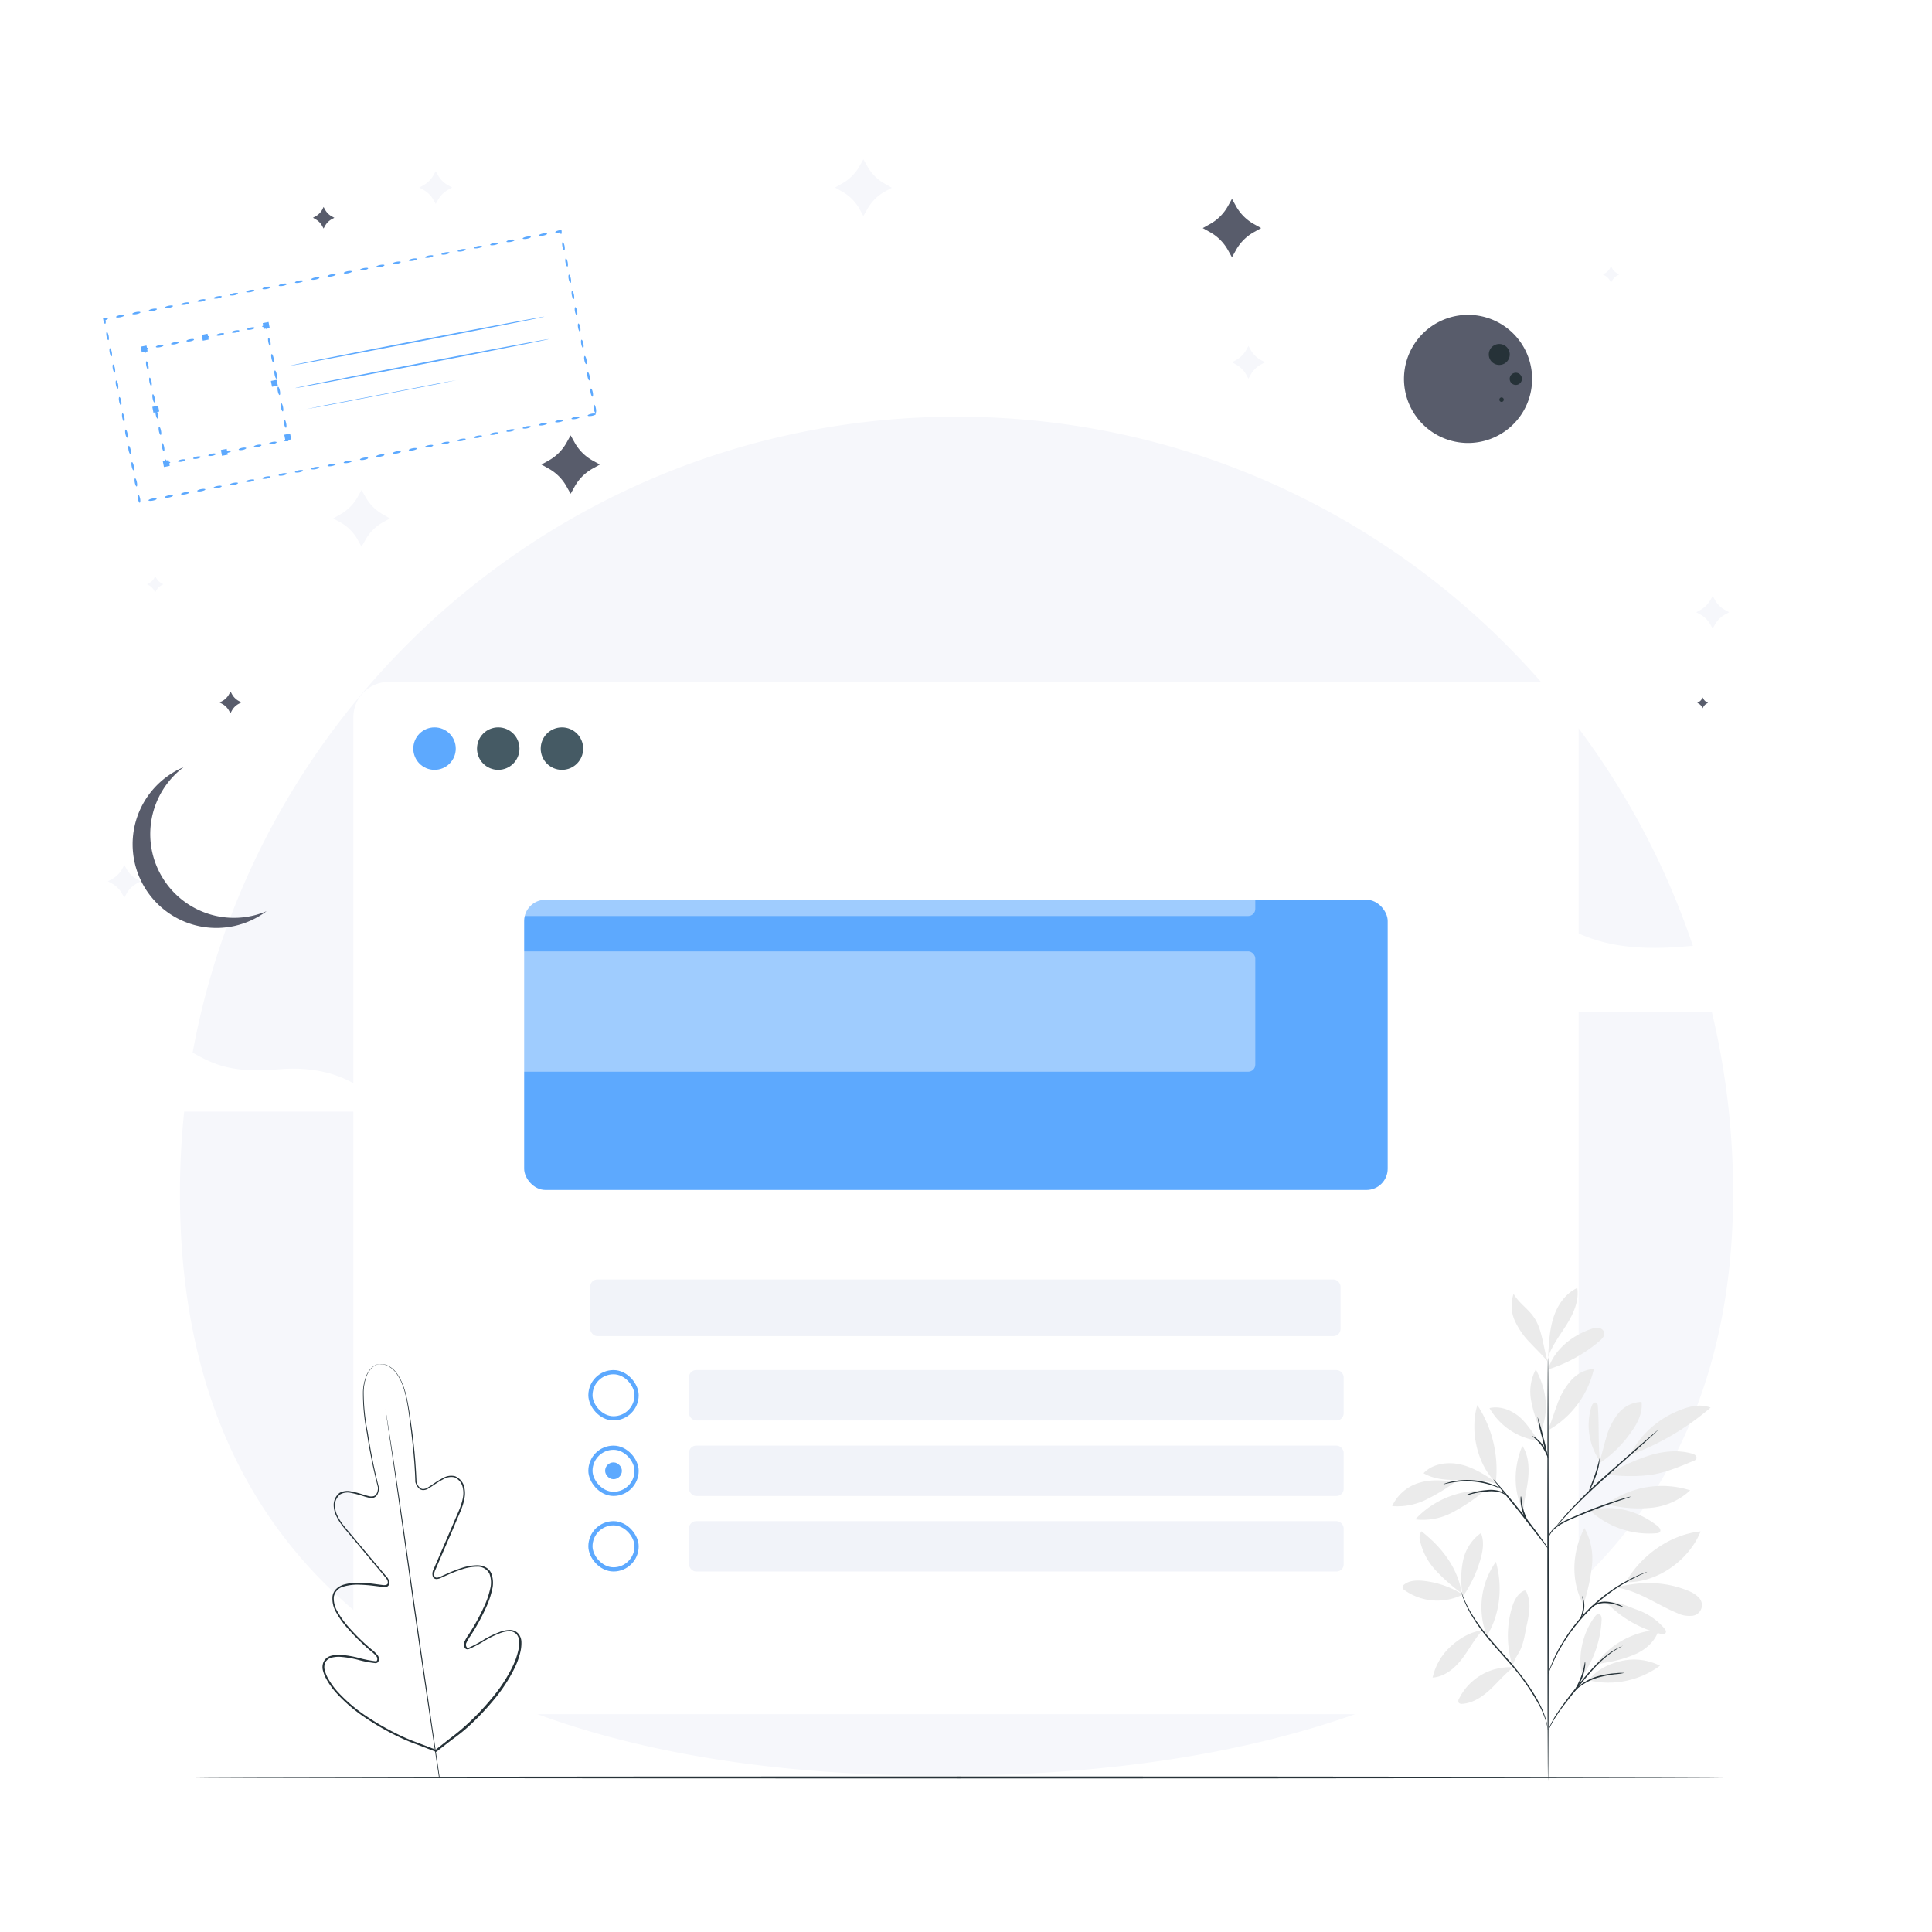 <svg width="204" height="204" fill="none" xmlns="http://www.w3.org/2000/svg"><path d="M131.825 36.53l.228.407c.258.462.641.841 1.106 1.094l.408.224-.408.225c-.466.253-.85.633-1.106 1.097l-.228.408-.225-.408a2.775 2.775 0 00-1.106-1.097l-.408-.225.408-.224a2.795 2.795 0 001.106-1.093l.225-.409zM46.009 18.076l.228.408c.254.463.636.843 1.102 1.093l.408.229-.408.224a2.757 2.757 0 00-1.102 1.094l-.228.408-.229-.408a2.758 2.758 0 00-1.102-1.094l-.407-.224.407-.229c.466-.25.848-.63 1.102-1.093l.229-.408zM180.842 62.923l.228.408c.255.464.639.843 1.106 1.093l.408.225-.408.224c-.467.25-.851.63-1.106 1.094l-.228.408-.229-.408a2.759 2.759 0 00-1.101-1.094l-.408-.224.408-.225a2.759 2.759 0 001.101-1.093l.229-.408zM13.124 91.328l.224.408c.257.463.64.844 1.106 1.098l.408.224-.408.224a2.796 2.796 0 00-1.106 1.094l-.224.408-.229-.408a2.742 2.742 0 00-1.093-1.094l-.408-.224.408-.224c.466-.25.85-.63 1.106-1.094l.216-.412zM91.163 16.819l.408.714a4.745 4.745 0 001.889 1.885l.71.408-.71.388a4.753 4.753 0 00-1.89 1.889l-.407.71-.388-.71a4.753 4.753 0 00-1.889-1.894l-.71-.407.71-.409a4.746 4.746 0 001.89-1.884l.387-.69zM38.172 51.736l.408.71a4.782 4.782 0 001.889 1.889l.71.408-.71.387a4.782 4.782 0 00-1.89 1.89l-.407.71-.388-.71a4.753 4.753 0 00-1.889-1.89l-.71-.387.71-.408a4.753 4.753 0 001.889-1.893l.388-.706zM170.107 28.116l.114.204c.126.232.316.422.547.547l.204.114-.204.115a1.362 1.362 0 00-.547.546l-.114.204-.11-.204a1.383 1.383 0 00-.547-.546l-.208-.115.208-.114c.231-.126.42-.316.547-.547l.11-.204zM16.384 60.822l.115.208c.125.231.315.421.547.547l.204.114-.204.11c-.231.127-.42.316-.547.547l-.114.208-.11-.208a1.408 1.408 0 00-.547-.547l-.208-.11.208-.114c.236-.124.432-.314.563-.547l.093-.208zM183 126c0 45.287-38.213 61.5-83.5 61.5S19 171.287 19 126s36.713-82 82-82 82 36.713 82 82z" fill="#F6F7FB"/><path d="M144.901 106.896h50.698s-4.488-8.16-17.544-6.969c-12.464 1.135-13.096-4.014-19.433-4.647-6.336-.632-11.607 4.24-13.721 11.616zM8.16 117.373h32.391s-2.856-5.218-11.208-4.459c-7.968.726-8.372-2.562-12.423-2.97-4.052-.408-7.43 2.701-8.76 7.429z" fill="#fff"/><path d="M182.095 187.68c0 .057-36.186.106-80.813.106s-80.825-.049-80.825-.106c0-.057 36.178-.106 80.825-.106 44.648 0 80.813.053 80.813.106z" fill="#263238"/><path d="M161.771 40.263a6.764 6.764 0 10-13.52-.504 6.764 6.764 0 0013.52.504z" fill="#585C6B"/><path d="M157.201 37.409a1.106 1.106 0 112.212.04 1.106 1.106 0 01-2.212-.04zM159.408 39.992a.65.65 0 01.411-.588.642.642 0 01.869.489.642.642 0 01-.29.656.646.646 0 01-.99-.557zM158.547 41.962a.238.238 0 01.168.404.239.239 0 01-.168.07.232.232 0 01-.228-.241.235.235 0 01.228-.233z" fill="#263238"/><path d="M151.393 81.384l.232.408c.26.475.651.866 1.126 1.126l.408.232-.408.233c-.476.258-.868.65-1.126 1.126l-.232.408-.233-.408a2.772 2.772 0 00-1.126-1.126l-.408-.233.408-.232c.477-.258.868-.65 1.126-1.126l.233-.408zM60.253 45.97l.408.734a4.896 4.896 0 001.946 1.942l.73.408-.73.408a4.896 4.896 0 00-1.946 1.946l-.408.73-.408-.73a4.896 4.896 0 00-1.942-1.946l-.734-.408.734-.408a4.896 4.896 0 001.942-1.942l.408-.735zM34.166 21.852l.15.27c.164.306.414.559.719.726l.27.147-.27.147a1.787 1.787 0 00-.718.718l-.151.27-.147-.27a1.787 1.787 0 00-.718-.718l-.253-.155.27-.147c.303-.165.552-.415.717-.718l.13-.27zM75.125 136.607l.073.134a.917.917 0 00.36.359l.134.074-.135.073a.95.95 0 00-.359.359l-.073.135-.074-.135a.923.923 0 00-.359-.359l-.134-.073.134-.074a.89.89 0 00.36-.359l.073-.134zM60.326 87.41l.073.135c.084.15.209.275.36.359l.134.073-.135.073a.923.923 0 00-.359.36l-.073.134-.074-.135a.893.893 0 00-.359-.359l-.134-.073.134-.073a.895.895 0 00.36-.36l.073-.134zM179.781 73.648l.073.135a.903.903 0 00.359.359l.135.073-.135.074a.903.903 0 00-.359.359l-.073.134-.073-.134a.903.903 0 00-.359-.36l-.135-.073.135-.073a.903.903 0 00.359-.36l.073-.134zM24.345 73.032l.15.27c.166.303.415.552.719.717l.27.147-.27.147c-.312.166-.567.42-.734.73l-.151.27-.147-.27a1.787 1.787 0 00-.718-.718l-.27-.147.27-.147c.303-.164.553-.414.718-.718l.163-.281zM136.406 133.008l.151.269c.164.303.412.552.714.718l.273.147-.273.147c-.302.166-.55.415-.714.718l-.151.269-.147-.269a1.81 1.81 0 00-.718-.718l-.27-.147.27-.147a1.81 1.81 0 00.718-.718l.147-.269zM130.084 21l.408.73a4.903 4.903 0 001.943 1.947l.73.407-.73.409a4.896 4.896 0 00-1.943 1.942l-.408.73-.408-.73a4.89 4.89 0 00-1.946-1.942l-.73-.409.73-.407a4.89 4.89 0 001.946-1.947l.408-.73zM22.403 96.61A8.845 8.845 0 0119.396 81a8.841 8.841 0 108.752 15.214 8.809 8.809 0 01-5.745.396z" fill="#585C6B"/><path d="M38.087 159.34c.073.038.142.085.204.139.13.098.31.241.534.408.441.359 1.04.877 1.69 1.461l1.66 1.497.502.449c.066.051.127.11.18.175a1.432 1.432 0 01-.209-.138c-.126-.098-.31-.241-.53-.408a75.195 75.195 0 01-1.681-1.473l-1.677-1.485-.498-.437a1.051 1.051 0 01-.175-.188zM43.15 163.355c-.024-.02.984-1.301 2.253-2.856 1.269-1.554 2.322-2.811 2.346-2.791.024.021-.983 1.306-2.252 2.856-1.27 1.551-2.322 2.811-2.346 2.791zM43.99 172.241c.061-.058.128-.11.2-.155l.568-.408c.477-.334 1.138-.795 1.848-1.334.71-.538 1.338-1.04 1.791-1.407l.535-.437c.063-.057.131-.107.204-.151 0 0-.058.073-.176.184-.118.11-.29.273-.51.465-.44.387-1.06.905-1.775 1.44-.714.534-1.379.991-1.872 1.306-.245.159-.445.281-.588.367a.964.964 0 01-.224.13zM38.61 169.622a.893.893 0 01.224.078l.583.257c.494.22 1.171.53 1.914.881.742.351 1.415.677 1.897.918.245.118.436.216.571.29a.998.998 0 01.204.118.815.815 0 01-.224-.078l-.584-.257c-.493-.22-1.17-.534-1.913-.885-.743-.351-1.416-.673-1.901-.914-.241-.118-.433-.22-.568-.29a1.023 1.023 0 01-.204-.118zM38.352 177.562c.098.024.192.06.282.106l.75.322c.633.282 1.502.673 2.448 1.114.947.441 1.824.849 2.448 1.146l.735.359c.093.04.182.09.265.147a1.18 1.18 0 01-.282-.106l-.754-.326c-.633-.278-1.502-.669-2.448-1.114-.947-.445-1.824-.845-2.448-1.142l-.735-.359a1.608 1.608 0 01-.26-.147zM45.15 180.634c.075-.077.158-.145.248-.204l.706-.526a102.68 102.68 0 002.289-1.763 95.823 95.823 0 002.232-1.84l.669-.567a1.43 1.43 0 01.253-.196c-.067.084-.142.16-.224.229-.147.146-.368.35-.645.595a49.53 49.53 0 01-4.529 3.607c-.302.216-.55.383-.722.498-.088.063-.18.118-.278.167z" fill="#263238"/><rect x="37.309" y="72" width="129.382" height="109" rx="3.737" fill="#fff"/><g filter="url(#filter0_d)"><rect x="47.346" y="87.005" width="91.18" height="30.643" rx="2.242" fill="#5DA9FE"/></g><rect x="55.919" y="130.488" width="91.276" height="40.764" rx="2.242" fill="#fff"/><rect x="62.325" y="135.1" width="79.222" height="5.979" rx=".747" fill="#F1F3F9"/><rect x="72.756" y="144.667" width="69.122" height="5.317" rx=".747" fill="#F1F3F9"/><rect x="62.344" y="144.888" width="4.874" height="4.874" rx="2.437" fill="#fff" stroke="#5DA9FE" stroke-width=".443"/><rect x="72.756" y="152.642" width="69.122" height="5.317" rx=".747" fill="#F1F3F9"/><rect x="62.344" y="152.864" width="4.874" height="4.874" rx="2.437" fill="#fff" stroke="#5DA9FE" stroke-width=".443"/><rect x="64.116" y="154.636" width="1.329" height="1.329" rx=".665" fill="#5DA9FE" stroke="#5DA9FE" stroke-width=".443"/><rect x="72.756" y="160.618" width="69.122" height="5.317" rx=".747" fill="#F1F3F9"/><rect x="62.344" y="160.839" width="4.874" height="4.874" rx="2.437" fill="#fff" stroke="#5DA9FE" stroke-width=".443"/><rect x="53.325" y="90.742" width="79.222" height="5.979" rx=".747" fill="#fff" fill-opacity=".41"/><rect x="53.325" y="100.458" width="79.222" height="12.706" rx=".747" fill="#fff" fill-opacity=".41"/><circle cx="45.882" cy="79.047" r="2.242" fill="#5DA9FE"/><circle cx="52.608" cy="79.047" r="2.242" fill="#455A64"/><circle cx="59.336" cy="79.047" r="2.242" fill="#455A64"/><path d="M154.452 168.364a9.732 9.732 0 00-4.174-1.442c-.682-.068-1.429-.049-1.979.364a.418.418 0 00-.203.362.464.464 0 00.194.246 5.982 5.982 0 006.174.47M154.344 168.243a20.274 20.274 0 01-2.701-2.377 6.793 6.793 0 01-1.692-3.13 1.261 1.261 0 01.133-1.049c2.161 1.682 3.843 3.858 4.26 6.556z" fill="#EBEBEB"/><path d="M154.431 168.345a9.685 9.685 0 01.049-3.544 4.787 4.787 0 011.889-2.926c.371.867.213 1.871-.049 2.778a13.474 13.474 0 01-1.874 3.945M156.542 172.142c-1.284.158-2.399.834-3.355 1.698a6.335 6.335 0 00-1.917 3.294c1.256-.077 2.321-.963 3.086-1.957.766-.994 1.309-2.084 2.161-3.013M156.999 172.732a8.28 8.28 0 01.953-7.823c.732 2.596.463 5.529-.953 7.823zM159.786 176.053a5.993 5.993 0 00-5.717 3.294.443.443 0 00-.04.448.436.436 0 00.379.111c1.127-.074 2.127-.75 2.952-1.522.824-.772 1.543-1.667 2.454-2.334M159.7 175.874a10.633 10.633 0 01-.108-5.951c.21-.766.562-1.572 1.269-1.933a.259.259 0 01.194-.034.264.264 0 01.123.142c.243.535.349 1.121.309 1.707a10.622 10.622 0 01-.265 1.729c-.226 1.056-.343 2.192-.926 3.102-.137.22-.259.448-.368.683-.111.231-.111.308-.21.497M167.081 176.973c-.547-2.08.034-4.602 1.346-6.31.095-.123.222-.259.379-.243.244.021.309.342.309.586a11.38 11.38 0 01-2.019 5.967M167.748 177.427a9.176 9.176 0 007.529-1.543 6.107 6.107 0 00-4.078-.501c-1.362.309-2.606.927-3.451 2.032M168.306 176.041c1.417-2.306 4.13-3.812 6.835-3.951-.309 1.102-1.217 1.957-2.235 2.469a12.467 12.467 0 01-3.282.979c-.435.083-1.034.176-1.318.518M167.223 169.321c.429-1.304.722-2.649.873-4.013a6.662 6.662 0 00-.799-3.961c-1.321 2.559-1.454 5.557-.114 8.1M171.674 167.07c1.544-2.809 4.702-5.053 7.894-5.368-1.235 3.065-4.591 5.436-7.894 5.368zM170.699 167.623c2.309.349 4.272 1.824 6.427 2.716.452.218.953.314 1.454.278a1.13 1.13 0 001.059-.758 1.142 1.142 0 00-.349-1.255 3.118 3.118 0 00-1.053-.639c-2.349-.978-4.865-1.003-7.338-.41" fill="#EBEBEB"/><path d="M169.365 169.24c.522.149.701.42 1.115.772a12.011 12.011 0 004.874 2.504c.185.046.429.061.522-.105.092-.167-.022-.324-.127-.457a6.735 6.735 0 00-2.942-1.997c-1.123-.417-2.099-.927-3.442-.815M167.874 159.486a9.234 9.234 0 007.072 2.404c.114 0 .223-.04.309-.114.179-.194-.037-.494-.244-.654-2.077-1.621-4.596-2.294-7.149-1.636" fill="#EBEBEB"/><path d="M169.646 158.816a9.847 9.847 0 018.823-1.454 7.021 7.021 0 01-4.205 1.852 13.309 13.309 0 01-4.63-.392M168.936 154.327c-.204-2.074-.071-3.704-.216-5.797 0-.167-.047-.367-.204-.426-.216-.083-.398.182-.469.404a6.65 6.65 0 00.886 5.773" fill="#EBEBEB"/><path d="M168.8 154.546a12.145 12.145 0 003.436-3.34c.679-.926 1.235-2.04 1.096-3.179a3.285 3.285 0 00-2.47 1.235 6.895 6.895 0 00-1.262 2.54c-.275.926-.469 1.852-.79 2.747M172.162 153.62a27.709 27.709 0 008.458-4.988c-1.009-.408-2.161-.164-3.176.244a10.016 10.016 0 00-5.325 4.72M169.726 155.692c1.557.221 3.136.229 4.695.024 1.525-.256 2.964-.858 4.387-1.457a.503.503 0 00.309-.228.343.343 0 00-.105-.374.934.934 0 00-.374-.176c-1.543-.432-3.216-.228-4.738.284a22.022 22.022 0 00-4.174 1.927zM160.821 159.541c-1.065-2.161-.998-4.658-.078-6.875.649.985.729 2.245.618 3.418-.111 1.173-.476 2.383-.497 3.565M156.563 157.396a9.556 9.556 0 00-7.125 3.034 6.65 6.65 0 003.902-.722 19.867 19.867 0 003.344-2.238M153.705 156.439c-1.303-.105-2.553-.269-3.806.117a4.559 4.559 0 00-2.899 2.47 6.878 6.878 0 003.565-.673 20.683 20.683 0 003.14-1.902M157.94 156.482c-1.17-.769-2.373-1.544-3.735-1.852-1.361-.309-2.942-.084-3.893.926 1.103.648 2.442.725 3.705.725 1.262 0 2.849-.015 4.053.411" fill="#EBEBEB"/><path d="M157.946 156.544c-2-1.967-2.76-5.495-1.954-8.181a12.463 12.463 0 011.954 8.181zM163.451 150.975c.376-.877.642-1.797.978-2.689a7.783 7.783 0 011.402-2.47 3.678 3.678 0 012.469-1.284 9.983 9.983 0 01-4.812 6.483M162.453 152.135c-.617-.858-1.346-2.025-2.192-2.667-.845-.642-1.95-1.031-2.985-.784a6.954 6.954 0 005.177 3.451zM162.654 151.049a14.732 14.732 0 01-.988-3.198 4.989 4.989 0 01.5-3.251c1.099 2.078 1.451 4.322.544 6.483M163.459 144.6c.618-2.059 2.507-3.575 4.541-4.269.253-.102.526-.144.797-.12a.69.69 0 01.586.49c.074.349-.213.664-.487.896a15.472 15.472 0 01-5.437 3.003zM163.481 142.918c.081-1.328.164-2.673.593-3.933.429-1.259 1.266-2.436 2.47-2.985.206 1.34-.386 2.673-1.099 3.825-.713 1.151-1.575 2.244-2.001 3.528M163.45 143.832c-.515-1.501-.568-3.396-1.466-4.714-.618-.926-1.633-1.544-2.161-2.504a3.826 3.826 0 00.127 2.843c.409.885.972 1.69 1.663 2.377.664.71 1.235 1.235 1.853 1.998" fill="#EBEBEB"/><path d="M163.46 188.006c-.04 0-.074-10.005-.077-22.347-.004-12.341.027-22.352.067-22.352.041 0 .075 10.005.078 22.352.003 12.348-.028 22.347-.068 22.347z" fill="#263238"/><path d="M172.196 158.032a2.45 2.45 0 01-.377.142l-1.037.348c-.871.309-2.072.729-3.374 1.26-1.303.531-2.504 1.003-3.195 1.602a2.35 2.35 0 00-.642.852c-.099.235-.118.377-.13.374-.012-.004 0-.034 0-.105.016-.099.04-.196.074-.291.128-.348.34-.658.618-.904a5.574 5.574 0 011.386-.864c.555-.257 1.17-.528 1.824-.797a47.693 47.693 0 013.396-1.235c.441-.135.802-.237 1.052-.308.132-.038.268-.063.405-.074z" fill="#263238"/><path d="M175.07 150.99a.528.528 0 01-.105.111l-.309.309-1.198 1.09-3.991 3.553c-1.544 1.386-2.902 2.71-3.834 3.704-.469.5-.837.911-1.087 1.198l-.29.333a.65.65 0 01-.108.108s.025-.046.086-.126c.062-.08.149-.201.269-.349.238-.309.596-.725 1.053-1.235a50.709 50.709 0 013.815-3.747 687.695 687.695 0 014.013-3.523l1.235-1.055c.136-.111.25-.204.34-.281a.607.607 0 01.111-.09z" fill="#263238"/><path d="M167.775 157.454c-.043-.015.284-.768.618-1.719.333-.951.481-1.75.521-1.744a5.94 5.94 0 01-.385 1.79c-.139.41-.301.812-.485 1.204a1.968 1.968 0 01-.269.469zM163.469 163.514a1.797 1.797 0 01-.241-.281l-.617-.787a334.92 334.92 0 00-2.032-2.599c-.796-1.01-1.543-1.911-2.068-2.566l-.617-.777a2.115 2.115 0 01-.216-.309c.095.077.182.164.259.259.161.173.386.429.664.747a97.91 97.91 0 012.105 2.544c.803 1 1.503 1.945 1.997 2.627.25.342.448.617.581.818.072.102.134.21.185.324z" fill="#263238"/><path d="M161.552 161.051a3.502 3.502 0 01-.806-1.504 4.36 4.36 0 01-.182-1.515h.065c-.028.114-.05.176-.062.173-.012-.004 0-.065 0-.186h.062c.033.5.119.994.256 1.476.182.535.405 1.055.667 1.556zM159.076 157.942a2.83 2.83 0 00-.562-.324 3.761 3.761 0 00-1.543-.124 9.573 9.573 0 00-1.569.254 5.044 5.044 0 01-.645.154c.192-.116.4-.202.618-.253a7.177 7.177 0 011.583-.309 3.4 3.4 0 011.606.173c.215.08.396.231.512.429zM158.49 157.183c0 .021-.328-.13-.862-.309a8.642 8.642 0 00-4.321-.33c-.556.098-.89.2-.899.179a.832.832 0 01.229-.099c.212-.074.428-.134.648-.182a7.682 7.682 0 014.386.333c.212.081.418.175.618.281.073.032.14.075.201.127zM163.45 153.991a17.086 17.086 0 01-.617-2.177 17.23 17.23 0 01-.488-2.213c.252.713.458 1.441.618 2.179.208.726.371 1.464.487 2.211z" fill="#263238"/><path d="M163.49 153.991a11.059 11.059 0 00-.694-1.303 5.856 5.856 0 00-1.025-1.056.97.97 0 01.395.204c.291.212.544.472.747.769.31.404.509.881.577 1.386zM163.46 182.672c-.016 0-.047-.241-.158-.664a9.317 9.317 0 00-.67-1.735 23.97 23.97 0 00-3.546-4.998c-.794-.904-1.562-1.759-2.214-2.574a18.189 18.189 0 01-1.583-2.284 11.27 11.27 0 01-.8-1.692 7.637 7.637 0 01-.154-.485.931.931 0 01-.043-.173s.086.229.25.636c.238.574.517 1.131.836 1.664a19.57 19.57 0 001.596 2.251c.658.808 1.426 1.657 2.22 2.562 1.602 1.799 2.858 3.615 3.531 5.05a8.46 8.46 0 01.617 1.763c.04.166.07.334.09.503a.936.936 0 01.028.176zM171.362 173.747a4.446 4.446 0 01-.401.247 9.364 9.364 0 00-1.074.71c-.503.392-.975.822-1.411 1.288a28.49 28.49 0 00-1.528 1.781c-1.04 1.306-2.013 2.469-2.596 3.395-.309.46-.512.846-.651 1.115a3.518 3.518 0 01-.229.417s0-.041.037-.118c.037-.077.074-.185.139-.324.183-.393.389-.774.618-1.142a36.528 36.528 0 012.571-3.42 25.435 25.435 0 011.543-1.785c.447-.464.931-.891 1.448-1.275a7.81 7.81 0 011.108-.679c.139-.068.25-.111.309-.142.059-.031.114-.074.117-.068z" fill="#263238"/><path d="M171.517 176.643a6.02 6.02 0 01-.865.13c-.702.073-1.397.21-2.074.41a6.126 6.126 0 00-1.852.976c-.43.33-.633.617-.652.586a.737.737 0 01.13-.201c.135-.17.289-.327.457-.466a5.603 5.603 0 011.877-1.034 9.229 9.229 0 012.111-.373 4.75 4.75 0 01.868-.028z" fill="#263238"/><path d="M166.312 178.424c-.046-.025.349-.617.654-1.438.306-.822.355-1.544.405-1.525a1.42 1.42 0 010 .469 5.248 5.248 0 01-.257 1.105 5.392 5.392 0 01-.509 1.016c-.167.243-.275.385-.293.373zM173.922 165.968a1.127 1.127 0 01-.142.074l-.411.186a7.96 7.96 0 00-.645.308c-.247.133-.534.26-.837.442l-.478.271c-.164.093-.327.207-.503.309-.352.216-.704.478-1.081.747a20.194 20.194 0 00-2.259 1.985 20.589 20.589 0 00-1.908 2.321c-.256.386-.506.747-.707 1.109-.102.176-.21.345-.309.512-.099.167-.173.333-.256.488-.17.308-.29.599-.411.852-.12.253-.213.472-.284.654-.071.182-.126.309-.172.417a.686.686 0 01-.068.142.532.532 0 01.043-.151c.037-.115.086-.253.145-.429s.148-.411.262-.667c.115-.256.229-.553.392-.865l.25-.493c.087-.17.195-.34.309-.522.201-.364.448-.732.704-1.121a19.484 19.484 0 011.911-2.349 20.08 20.08 0 012.281-1.991c.383-.269.741-.528 1.096-.738.179-.108.346-.219.512-.308.167-.09.331-.18.485-.266.309-.173.599-.309.852-.42.214-.106.434-.201.658-.284l.422-.163a.468.468 0 01.149-.05z" fill="#263238"/><path d="M167.667 170.163a1.01 1.01 0 01.343-.512 2.182 2.182 0 011.386-.531c.5-.002.995.095 1.457.284.196.062.383.153.553.269a3.202 3.202 0 01-.584-.17 4.341 4.341 0 00-1.42-.238 2.246 2.246 0 00-1.324.463c-.147.135-.285.28-.411.435zM166.732 171.126c.42-.804.529-1.734.309-2.614a.84.84 0 01.163.373 2.626 2.626 0 01-.225 1.905c-.127.235-.232.349-.247.336z" fill="#263238"/><path d="M57.47 33.44c.008.043-5.971 1.23-13.355 2.655-7.383 1.425-13.38 2.55-13.389 2.508-.008-.043 5.971-1.235 13.36-2.661 7.388-1.426 13.376-2.544 13.384-2.501zM57.928 35.812c.008.042-5.971 1.23-13.355 2.655-7.383 1.425-13.38 2.55-13.389 2.507-.008-.042 5.971-1.235 13.36-2.661 7.388-1.426 13.375-2.549 13.384-2.501zM48.859 40.016l-.175.034-.503.097-1.842.383-6.081 1.174-6.087 1.175-1.852.33-.53.102-.174.034a.675.675 0 01.175-.034l.529-.102 1.842-.383 6.087-1.175 6.08-1.174 1.853-.33.503-.097a.675.675 0 01.175-.034zM62.055 43.881c-.012-.063.175-.149.407-.194.233-.045.444-.036.456.028.012.063-.175.149-.413.195-.238.046-.439.03-.45-.029zM60.34 44.212c-.012-.063.17-.148.408-.194.238-.046.438-.035.45.029.012.063-.17.148-.407.194-.239.046-.44.03-.45-.029zM58.62 44.544c-.012-.063.175-.149.407-.194.233-.044.438-.035.45.029.013.063-.169.148-.407.194-.238.046-.439.03-.45-.029zM56.905 44.875c-.012-.063.17-.148.407-.194.239-.046.438-.035.45.029.013.063-.168.148-.407.194-.238.046-.438.03-.45-.029zM55.185 45.207c-.012-.063.17-.148.407-.194.239-.045.438-.035.45.029.013.063-.169.148-.407.194-.238.046-.439.03-.45-.029zM53.47 45.538c-.012-.063.17-.147.407-.194.239-.046.438-.035.45.029.013.063-.169.148-.407.194-.238.046-.439.03-.45-.029zM51.75 45.87c-.012-.063.17-.148.407-.194.238-.046.438-.035.45.029.013.063-.169.148-.407.194-.238.046-.439.03-.45-.029zM50.035 46.201c-.012-.063.17-.148.407-.194.239-.045.438-.035.45.029.013.063-.169.148-.407.194-.238.046-.439.03-.45-.029zM48.315 46.533c-.012-.063.169-.148.407-.194.238-.045.438-.035.45.029.013.063-.169.148-.407.194-.238.046-.439.03-.45-.029zM46.6 46.864c-.012-.063.17-.147.407-.194.239-.045.438-.035.45.029.013.064-.174.149-.407.194-.233.045-.439.03-.45-.029zM44.88 47.197c-.012-.064.169-.149.407-.194.238-.046.438-.035.45.028.012.063-.169.148-.407.194-.238.046-.439.03-.45-.029zM43.16 47.529c-.013-.064.174-.15.412-.195.238-.046.438-.036.45.028.013.063-.174.149-.407.194-.233.045-.444.03-.455-.027zM41.466 47.855c-.012-.063.17-.148.407-.194.239-.046.438-.035.45.029.013.063-.168.148-.407.194-.238.046-.438.03-.45-.029zM39.726 48.191c-.013-.063.174-.149.412-.195.238-.046.438-.035.45.029.012.063-.174.149-.407.194-.233.045-.444.03-.455-.028zM38.01 48.522c-.011-.063.17-.148.408-.194.238-.046.438-.035.45.029.012.063-.169.148-.407.194-.238.046-.44.03-.45-.029zM36.29 48.854c-.012-.063.175-.149.413-.194.238-.046.438-.036.45.028.013.063-.174.149-.407.194-.233.045-.444.03-.456-.028zM34.586 49.183c-.012-.063.169-.148.407-.194.238-.045.438-.035.45.029.013.063-.169.148-.407.194-.238.046-.439.03-.45-.029zM32.855 49.517c-.012-.063.175-.149.408-.194.233-.044.443-.036.455.028.012.063-.174.149-.412.195-.239.046-.44.03-.45-.029zM31.14 49.848c-.012-.063.17-.148.408-.193.238-.046.438-.036.45.028.012.063-.17.148-.407.194-.238.046-.44.03-.45-.029zM29.42 50.18c-.012-.063.175-.148.408-.194.233-.044.443-.036.455.028.012.063-.174.149-.413.195-.238.046-.438.03-.45-.029zM27.706 50.511c-.013-.063.169-.147.407-.193.238-.046.438-.035.45.028.012.064-.17.148-.407.194-.238.046-.44.03-.45-.029zM25.985 50.843c-.012-.063.175-.148.408-.193.232-.045.443-.036.455.027.012.063-.174.149-.412.195-.239.046-.44.03-.45-.029zM24.27 51.175c-.012-.064.17-.148.408-.194.238-.046.438-.035.45.028.012.063-.17.148-.407.194-.238.046-.44.03-.45-.029zM22.55 51.507c-.012-.064.175-.15.407-.194.233-.045.438-.035.45.028.013.063-.168.148-.407.194-.238.046-.439.03-.45-.028zM20.825 51.84c-.012-.064.17-.148.407-.194.239-.046.438-.035.45.028.013.063-.168.148-.407.194-.238.046-.439.03-.45-.029zM19.115 52.17c-.012-.064.17-.148.408-.194.238-.046.437-.035.45.028.012.064-.17.148-.408.194-.238.046-.439.03-.45-.028zM17.4 52.5c-.012-.063.17-.147.408-.193.238-.046.438-.035.45.028.012.064-.17.148-.407.194-.239.046-.44.03-.45-.028zM15.68 52.833c-.012-.064.17-.148.407-.194.239-.046.438-.035.45.028.013.064-.168.148-.407.194-.238.046-.439.03-.45-.028zM14.592 52.23c.063-.012.153.168.199.406.027.12.032.244.015.365l-.075-.051c.053-.01.083.006.091.048 0 0-.018.048-.067.079l-.032.006-.046-.068a1.211 1.211 0 01-.116-.345c-.044-.228-.027-.429.03-.44zM14.426 51.367c.062-.012.074-.213.028-.45-.045-.237-.132-.419-.193-.407-.062.012-.074.213-.029.45.046.237.133.42.194.407zM14.095 49.652c.062-.011.075-.213.029-.45-.046-.237-.133-.419-.194-.407-.061.012-.074.213-.028.45.045.237.132.42.194.407zM13.764 47.932c.06-.012.074-.213.028-.45-.046-.237-.133-.42-.194-.407-.061.012-.074.213-.028.45.045.237.132.419.194.407zM13.432 46.217c.062-.011.075-.213.029-.45-.046-.236-.133-.419-.194-.407-.061.012-.074.213-.028.45.045.237.132.42.193.407zM13.1 44.497c.062-.011.075-.213.029-.45-.046-.237-.133-.419-.194-.407-.062.012-.074.213-.029.45.046.237.133.42.194.407zM12.77 42.782c.06-.011.073-.213.028-.45-.046-.237-.133-.419-.194-.407-.062.012-.074.213-.029.45.046.237.133.42.194.407zM12.268 40.184c.063-.013.154.173.2.406.044.233.029.439-.035.451-.063.012-.147-.169-.194-.407-.046-.238-.03-.44.029-.45zM12.106 39.348c.062-.012.074-.214.029-.45-.046-.237-.133-.42-.194-.408-.062.012-.074.213-.029.45.046.237.133.42.194.408zM11.774 37.627c.062-.011.074-.213.029-.45-.046-.236-.133-.419-.194-.407-.062.012-.074.213-.029.45.046.237.133.42.194.407zM11.443 35.913c.062-.012.074-.214.029-.45-.046-.237-.133-.42-.194-.408-.062.012-.074.214-.029.45.046.237.133.42.194.407zM11.393 33.639c.011.058-.145.132-.354.183l.09-.132.01.053c.046.238.03.438-.034.45-.064.013-.148-.168-.194-.407l-.033-.169.106-.02c.225-.033.398-.017.41.042zM13.114 33.306c.01.059-.175.15-.408.194-.232.045-.444.031-.455-.027-.011-.058.174-.15.413-.195.238-.046.437-.035.45.028zM14.829 32.975c.01.058-.17.148-.408.194-.238.046-.439.03-.45-.028-.011-.058.17-.148.407-.194.239-.046.438-.035.45.028zM16.57 32.64c.011.057-.175.148-.407.193-.233.045-.445.03-.456-.027-.011-.058.174-.15.413-.195.238-.046.438-.035.45.028zM18.264 32.312c.01.058-.17.148-.408.194-.238.046-.439.03-.45-.028-.011-.059.17-.148.408-.194.238-.046.437-.035.45.028zM19.984 31.98c.011.058-.175.15-.408.194-.232.045-.444.03-.455-.027-.011-.058.174-.15.413-.195.238-.046.438-.035.45.028zM21.699 31.65c.01.057-.17.147-.408.193-.238.046-.439.03-.45-.028-.011-.059.17-.148.407-.194.239-.046.438-.035.45.028zM23.419 31.317c.011.058-.175.15-.407.194-.233.045-.44.03-.45-.028-.012-.059.169-.148.407-.194.238-.046.438-.035.45.028zM25.134 30.986c.011.058-.17.148-.407.194-.239.046-.44.03-.45-.028-.012-.059.168-.148.407-.194.238-.046.438-.035.45.028zM26.854 30.654c.011.058-.17.148-.407.194-.238.046-.44.03-.45-.028-.012-.059.169-.148.407-.194.238-.046.438-.035.45.028zM28.569 30.323c.011.058-.17.148-.407.194-.239.046-.44.03-.45-.028-.012-.059.169-.148.407-.194.238-.046.438-.035.45.028zM30.289 29.991c.011.058-.17.148-.407.194-.238.046-.44.03-.45-.028-.012-.059.169-.148.407-.194.238-.046.438-.036.45.028zM32.003 29.66c.011.058-.17.148-.407.194-.238.046-.44.03-.45-.028-.012-.059.169-.148.407-.194.238-.046.438-.035.45.028zM33.723 29.328c.011.058-.169.148-.407.194-.238.046-.44.03-.45-.028-.011-.058.169-.148.407-.194.238-.046.438-.035.45.028zM35.438 28.997c.011.058-.17.148-.407.194-.239.046-.44.03-.45-.028-.012-.058.174-.15.407-.194.233-.045.438-.035.45.028zM37.158 28.665c.011.058-.169.148-.407.194-.238.046-.439.03-.45-.028-.012-.058.169-.148.407-.194.238-.046.438-.035.45.028zM38.873 28.334c.011.058-.17.148-.407.194-.238.046-.44.03-.45-.028-.012-.058.174-.15.407-.194.233-.045.438-.035.45.028zM40.593 28.002c.011.058-.169.148-.407.194-.238.046-.439.03-.45-.028-.011-.059.169-.148.407-.194.238-.046.438-.035.45.028zM42.313 27.67c.012.058-.174.149-.412.195-.238.046-.44.03-.45-.028-.012-.059.174-.15.407-.194.233-.045.443-.036.455.027zM44.028 27.34c.011.057-.169.147-.407.193-.238.046-.439.03-.45-.028-.011-.059.169-.148.407-.194.238-.046.438-.035.45.028zM45.748 27.007c.012.058-.174.149-.412.195-.238.046-.44.03-.45-.028-.012-.059.174-.15.407-.194.233-.045.443-.036.455.027zM47.463 26.676c.012.058-.169.148-.407.194-.238.046-.439.03-.45-.028-.011-.059.169-.148.407-.194.238-.046.438-.035.45.028zM49.184 26.344c.011.058-.174.149-.407.194-.233.045-.444.03-.456-.027-.011-.059.175-.15.413-.195.238-.046.438-.035.45.028zM50.898 26.013c.012.058-.169.148-.407.194-.238.046-.439.03-.45-.029-.011-.058.17-.147.407-.193.238-.046.438-.035.45.028zM52.619 25.681c.011.058-.174.149-.407.194-.233.045-.444.03-.456-.027-.01-.059.175-.15.413-.195.238-.046.438-.036.45.028zM54.334 25.35c.01.058-.17.148-.408.194-.238.046-.439.03-.45-.029-.011-.058.17-.148.407-.194.238-.045.438-.035.45.029zM56.054 25.018c.01.058-.175.149-.408.194-.233.045-.444.03-.455-.027-.011-.059.174-.15.412-.195.239-.046.438-.036.45.028zM57.769 24.687c.01.058-.17.148-.408.194-.238.046-.439.03-.45-.029-.011-.058.17-.148.407-.194.239-.045.438-.035.45.029zM59.25 24.709c-.053.01-.12-.104-.169-.275l.127.085-.127.025c-.239.046-.44.03-.45-.029-.012-.058.168-.148.407-.194l.127-.024.116-.023.018.096c.017.2-.002.33-.05.339zM59.582 26.429c-.064.012-.154-.174-.2-.412-.046-.238-.03-.439.033-.451.064-.012.15.174.194.407.045.233.031.445-.027.456zM59.913 28.143c-.064.013-.153-.168-.2-.406-.045-.238-.03-.439.034-.45.064-.013.148.168.194.406.046.238.03.44-.028.45zM60.244 29.864c-.063.012-.154-.174-.199-.406-.045-.233-.03-.445.033-.457.063-.012.149.174.195.413.046.238.03.439-.029.45zM60.575 31.579c-.063.012-.153-.168-.199-.407-.046-.238-.03-.439.034-.45.063-.013.148.168.194.406.046.239.03.44-.029.45zM60.907 33.299c-.063.012-.154-.174-.199-.407-.045-.232-.03-.444.033-.456.063-.012.149.174.195.413.046.238.03.438-.029.45zM61.239 35.014c-.064.012-.154-.169-.2-.407-.046-.238-.03-.439.034-.45.063-.013.148.168.194.406.046.238.03.44-.029.45zM61.57 36.734c-.063.012-.154-.174-.199-.407-.045-.232-.03-.444.033-.456.063-.012.149.174.195.413.046.238.03.438-.028.45zM61.902 38.449c-.064.012-.154-.168-.2-.407-.046-.238-.03-.439.034-.45.064-.013.148.168.194.406.046.239.03.44-.028.45zM62.234 40.169c-.064.012-.155-.174-.2-.407-.044-.232-.03-.438.034-.45.064-.013.148.168.194.407.046.238.03.438-.028.45zM62.565 41.883c-.064.013-.154-.168-.2-.406-.046-.238-.03-.439.034-.451.064-.012.148.17.194.407.046.238.03.44-.028.45zM62.894 43.588c-.064.012-.154-.174-.2-.407-.044-.232-.03-.438.034-.45.064-.013.148.168.194.407.046.238.03.439-.028.45zM30.013 46.541c-.01-.058.17-.147.408-.193l-.09.132-.03-.153a.801.801 0 010-.143c-.015-.08.023-.136.055-.142.032-.006.067.036.104.111a.86.86 0 01.026.138l.016.08.014.073c-.037.063.09-.132-.088.138-.185.014-.402.023-.415-.04zM28.41 46.851c-.011-.058.159-.146.376-.188.217-.042.412-.024.423.034.012.058-.157.15-.38.194-.222.043-.407.023-.419-.04zM26.806 47.16c-.012-.057.158-.145.375-.187.217-.042.413-.025.424.034.011.058-.158.15-.38.194-.222.042-.407.023-.42-.04zM25.202 47.47c-.011-.058.159-.146.376-.188.217-.041.412-.024.423.034.011.058-.157.151-.38.194-.222.043-.407.024-.419-.04zM23.6 47.78c-.012-.059.158-.146.375-.188.217-.042.412-.025.423.033.012.059-.157.151-.38.194-.222.043-.407.024-.419-.04zM21.995 48.09c-.012-.059.153-.146.375-.189.222-.042.412-.024.424.034.011.058-.158.151-.38.194-.222.043-.407.024-.42-.04zM20.392 48.399c-.012-.058.153-.145.375-.188.222-.043.413-.025.424.034.011.058-.158.15-.38.194-.222.042-.407.023-.42-.04zM18.788 48.708c-.011-.058.153-.145.376-.188.222-.042.412-.024.423.034.012.058-.157.151-.38.194-.222.043-.407.024-.419-.04zM17.47 48.512c.064-.012.15.175.194.407l-.132-.09.164-.03.137-.027c.08-.016.138.028.143.054.005.027-.035.073-.112.104l-.137.027-.165.032c-.063-.043.133.09-.133-.095-.03-.16-.022-.37.042-.382zM17.139 46.792c.063-.012.147.17.193.407.046.239.037.444-.027.456-.064.012-.149-.175-.195-.413-.046-.238-.035-.438.029-.45zM16.805 45.061c.063-.012.148.175.194.413.046.238.036.438-.028.45-.064.012-.148-.169-.194-.407-.046-.238-.036-.443.027-.456zM16.47 43.33c.064-.011.149.175.195.413.046.239.036.444-.027.456-.064.012-.15-.174-.195-.413-.046-.238-.037-.443.027-.455zM16.142 41.632c.064-.013.148.169.194.407.046.238.036.443-.027.455-.064.013-.148-.169-.195-.412-.047-.244-.035-.438.028-.45zM15.803 39.875c.064-.013.15.174.195.412.046.238.036.438-.028.45-.064.013-.148-.169-.194-.407-.046-.238-.036-.443.027-.455zM15.47 38.15c.064-.013.148.168.194.407.046.238.037.443-.027.455-.064.012-.149-.174-.195-.413-.046-.238-.035-.437.028-.45zM15.652 36.786c.012.063-.17.148-.407.194.179-.265.052-.07.09-.133l.013.074.017.085a.89.89 0 01.025.132c.016.08-.023.136-.055.143-.031.006-.067-.037-.103-.112a.857.857 0 01-.052-.127l-.031-.16.09-.132c.198-.054.397-.044.413.036zM17.256 36.476c.012.063-.159.146-.381.189-.222.043-.406.029-.419-.035-.012-.063.154-.145.376-.188.222-.042.408-.045.424.034zM18.86 36.166c.012.064-.16.146-.382.19-.222.042-.406.028-.418-.035-.012-.064.153-.145.376-.188.222-.043.408-.046.423.033zM20.484 35.853c.012.063-.158.146-.38.189-.223.042-.407.029-.419-.035-.012-.063.153-.145.376-.188.222-.043.408-.046.423.034zM22.072 35.546c.012.064-.158.146-.38.189-.223.043-.407.029-.42-.035-.011-.063.16-.145.376-.187.217-.042.409-.046.424.033zM23.66 35.24c.012.063-.159.146-.38.189-.223.042-.407.029-.42-.035-.011-.063.16-.146.376-.188.217-.042.409-.046.424.034zM25.274 34.928c.012.064-.159.146-.381.19-.222.042-.406.028-.418-.035-.013-.064.158-.146.375-.188.217-.042.408-.046.424.033zM26.878 34.619c.012.063-.159.145-.381.188-.222.043-.406.03-.418-.034-.013-.064.158-.146.375-.188.217-.042.408-.046.424.034zM28.19 34.794c-.063.012-.148-.17-.194-.408.265.18.07.053.133.09l-.17.033-.137.026c-.074.015-.131-.024-.137-.055-.006-.032.036-.068.106-.103l.138-.027.08-.015.09-.018.132.09c.033.175.023.374-.04.387zM28.524 36.525c-.063.012-.149-.175-.195-.413-.046-.238-.035-.438.029-.45.063-.012.148.169.194.407.046.238.036.443-.028.456zM28.857 38.25c-.063.012-.148-.17-.194-.407-.046-.239-.036-.444.028-.456.063-.012.149.174.195.413.046.238.035.438-.029.45zM29.191 39.98c-.063.013-.148-.168-.195-.412-.047-.243-.035-.438.029-.45.063-.012.148.169.194.407.046.238.036.443-.028.456zM29.526 41.711c-.064.013-.15-.174-.195-.412-.046-.238-.036-.443.027-.456.064-.012.15.175.195.413.046.238.036.443-.027.455zM29.859 43.437c-.064.012-.148-.17-.194-.408-.046-.238-.036-.443.027-.455.064-.012.15.174.195.412.046.239.035.438-.028.45zM30.192 45.167c-.063.012-.149-.174-.195-.412-.046-.239-.035-.438.029-.45.063-.013.148.169.194.407.046.238.036.443-.028.455z" fill="#5DA9FE"/><path d="M17.802 48.58l-.613.119.118.613.614-.118-.119-.614zM15.468 36.486l-.614.119.119.614.614-.119-.119-.614zM28.356 33.999l-.614.118.118.614.614-.119-.118-.613zM30.63 45.785l-.613.119.118.614.614-.119-.118-.614zM23.937 47.396l-.614.118.118.614.614-.118-.118-.614zM21.91 35.243l-.615.118.119.614.614-.118-.119-.614zM16.695 42.843l-.614.118.119.614.614-.118-.119-.614zM29.216 40.108l-.614.118.119.614.614-.119-.119-.613z" fill="#5DA9FE"/><path d="M40.013 144.065a.79.79 0 01.236-.033c.237-.004.472.047.686.151.349.168.653.415.889.722.317.425.57.894.75 1.392.43 1.126.633 2.59.87 4.296a57.79 57.79 0 01.534 5.883c.098.331.319.722.682.751a1 1 0 00.518-.171c.171-.098.338-.209.506-.323.34-.242.696-.461 1.065-.657a1.748 1.748 0 011.285-.208 1.634 1.634 0 01.934.967c.142.447.168.924.073 1.383-.154.931-.62 1.779-.979 2.669-.359.889-.775 1.803-1.17 2.733l-.609 1.416c-.102.237-.204.477-.31.718a1.366 1.366 0 00-.118.351.586.586 0 00.029.339c.077.2.359.159.587.045l.735-.327c.499-.229 1.011-.429 1.534-.6a5.36 5.36 0 011.664-.289c.296.001.588.071.853.204.274.139.49.368.616.648.21.562.24 1.176.082 1.755a9.079 9.079 0 01-.551 1.677 22.274 22.274 0 01-1.718 3.162 4.619 4.619 0 00-.449.763.463.463 0 000 .371.307.307 0 00.05.077c0 .021.056.07.052.053a.23.23 0 00.147 0 12.121 12.121 0 001.612-.86c.54-.325 1.11-.598 1.701-.816.306-.115.628-.182.955-.196a1.193 1.193 0 01.942.347c.232.259.36.594.36.942.008.331-.025.661-.098.983a8.23 8.23 0 01-.67 1.844 16.722 16.722 0 01-2.182 3.301 27.508 27.508 0 01-2.787 2.905c-.505.444-1.034.861-1.583 1.249l-1.632 1.264-.049.037-.053-.02-1.914-.739a19.06 19.06 0 01-1.88-.779 27.416 27.416 0 01-3.505-1.983 16.677 16.677 0 01-3.04-2.538 7.883 7.883 0 01-1.17-1.575 3.822 3.822 0 01-.38-.913c-.1-.333-.075-.69.073-1.004a1.226 1.226 0 01.816-.608c.318-.077.645-.106.971-.086a10.19 10.19 0 011.869.31c.587.165 1.186.285 1.791.359a.291.291 0 00.143-.024s.028-.049.037-.069a.37.37 0 00.024-.09.466.466 0 00-.106-.351 4.235 4.235 0 00-.653-.604 22.694 22.694 0 01-2.55-2.538 8.995 8.995 0 01-1.012-1.448 2.858 2.858 0 01-.408-1.706c.037-.311.181-.6.408-.816.219-.2.48-.349.763-.436a5.366 5.366 0 011.677-.2c.546.013 1.091.056 1.632.131l.816.106c.249.04.53 0 .547-.217a.644.644 0 00-.07-.33 1.478 1.478 0 00-.22-.302 28.311 28.311 0 00-.502-.6l-.987-1.183-1.905-2.281c-.604-.746-1.294-1.428-1.706-2.276a2.703 2.703 0 01-.326-1.343 1.634 1.634 0 01.616-1.195 1.74 1.74 0 011.277-.147c.415.08.824.187 1.224.322a7.3 7.3 0 00.575.164.977.977 0 00.547 0c.339-.127.437-.568.437-.914a57.547 57.547 0 01-1.176-5.778 21.532 21.532 0 01-.408-4.357 5.173 5.173 0 01.302-1.546c.13-.364.34-.694.616-.963.171-.164.378-.286.604-.355a.863.863 0 01.237-.037 1.454 1.454 0 00-.816.408c-.267.269-.47.596-.592.955a5.246 5.246 0 00-.281 1.534c0 1.457.146 2.91.436 4.337a58.306 58.306 0 001.175 5.822c.002.2-.03.399-.098.588a.758.758 0 01-.407.457c-.204.061-.421.061-.625 0a7.259 7.259 0 01-.587-.168c-.39-.128-.789-.233-1.192-.314a1.63 1.63 0 00-1.183.151 1.5 1.5 0 00-.55 1.081c-.006.443.102.88.313 1.269.408.816 1.082 1.485 1.69 2.236l1.913 2.281.992 1.179.501.595a1.027 1.027 0 01.33.772.408.408 0 01-.31.35c-.142.031-.29.031-.432 0l-.816-.102a15.365 15.365 0 00-1.632-.126 5.143 5.143 0 00-1.632.196 1.365 1.365 0 00-1.036 1.085c-.033.558.11 1.111.408 1.583.284.505.618.981.996 1.42a22.19 22.19 0 002.53 2.509c.249.187.477.401.68.637a.658.658 0 01.147.502.691.691 0 01-.036.13.33.33 0 01-.078.131.38.38 0 01-.285.089 11.241 11.241 0 01-1.845-.363 10.375 10.375 0 00-1.827-.302 3.062 3.062 0 00-.91.082 1.024 1.024 0 00-.674.498c-.122.272-.14.58-.053.865.08.301.2.59.355.861a7.86 7.86 0 001.143 1.534c.899.95 1.907 1.791 3.003 2.505a28.147 28.147 0 003.48 1.966c.609.291 1.233.55 1.869.776l1.909.734h-.102.02l1.608-1.261a20.01 20.01 0 001.567-1.285 27.378 27.378 0 002.762-2.885 16.449 16.449 0 002.158-3.264c.29-.571.509-1.175.653-1.799.072-.303.103-.615.094-.926.002-.3-.105-.59-.302-.816a1.01 1.01 0 00-.788-.286 3.104 3.104 0 00-.893.184c-.579.221-1.136.494-1.665.816-.53.336-1.084.629-1.66.877a.404.404 0 01-.302 0 .403.403 0 01-.11-.102.638.638 0 01-.07-.636 4.4 4.4 0 01.47-.816c.65-.997 1.22-2.043 1.705-3.13a9.014 9.014 0 00.543-1.632 2.673 2.673 0 00-.066-1.632 1.371 1.371 0 00-1.305-.746 5.12 5.12 0 00-1.604.277c-.515.168-1.02.364-1.513.588l-.739.33a1.072 1.072 0 01-.408.106.408.408 0 01-.408-.245 1.022 1.022 0 01.094-.816c.102-.24.204-.477.31-.718l.608-1.411 1.179-2.734c.367-.898.816-1.73.975-2.627a2.564 2.564 0 00-.061-1.306 1.504 1.504 0 00-.816-.881 1.628 1.628 0 00-1.18.196c-.361.193-.712.408-1.048.644-.171.114-.338.225-.514.327a1.08 1.08 0 01-.595.183.734.734 0 01-.535-.314 1.6 1.6 0 01-.265-.534c-.061-2.2-.294-4.166-.506-5.872-.212-1.705-.408-3.166-.816-4.284a5.343 5.343 0 00-.726-1.383 2.53 2.53 0 00-.865-.726 1.495 1.495 0 00-.93-.163z" fill="#263238"/><path d="M46.365 187.762c-.571-3.762-1.893-12.53-2.7-18.283-.809-5.753-1.54-10.959-2.09-14.725l-.66-4.459c-.074-.522-.136-.93-.176-1.224l-.045-.314v-.11.106c0 .069.032.179.057.314l.196 1.224c.175 1.048.408 2.57.697 4.451.572 3.766 1.318 8.976 2.126 14.721.808 5.744 2.114 14.521 2.664 18.286" fill="#263238"/><defs><filter id="filter0_d" x="47.346" y="87.005" width="99.18" height="38.643" filterUnits="userSpaceOnUse" color-interpolation-filters="sRGB"><feFlood flood-opacity="0" result="BackgroundImageFix"/><feColorMatrix in="SourceAlpha" values="0 0 0 0 0 0 0 0 0 0 0 0 0 0 0 0 0 0 127 0"/><feOffset dx="8" dy="8"/><feColorMatrix values="0 0 0 0 0.945 0 0 0 0 0.953 0 0 0 0 0.976 0 0 0 1 0"/><feBlend in2="BackgroundImageFix" result="effect1_dropShadow"/><feBlend in="SourceGraphic" in2="effect1_dropShadow" result="shape"/></filter></defs></svg>